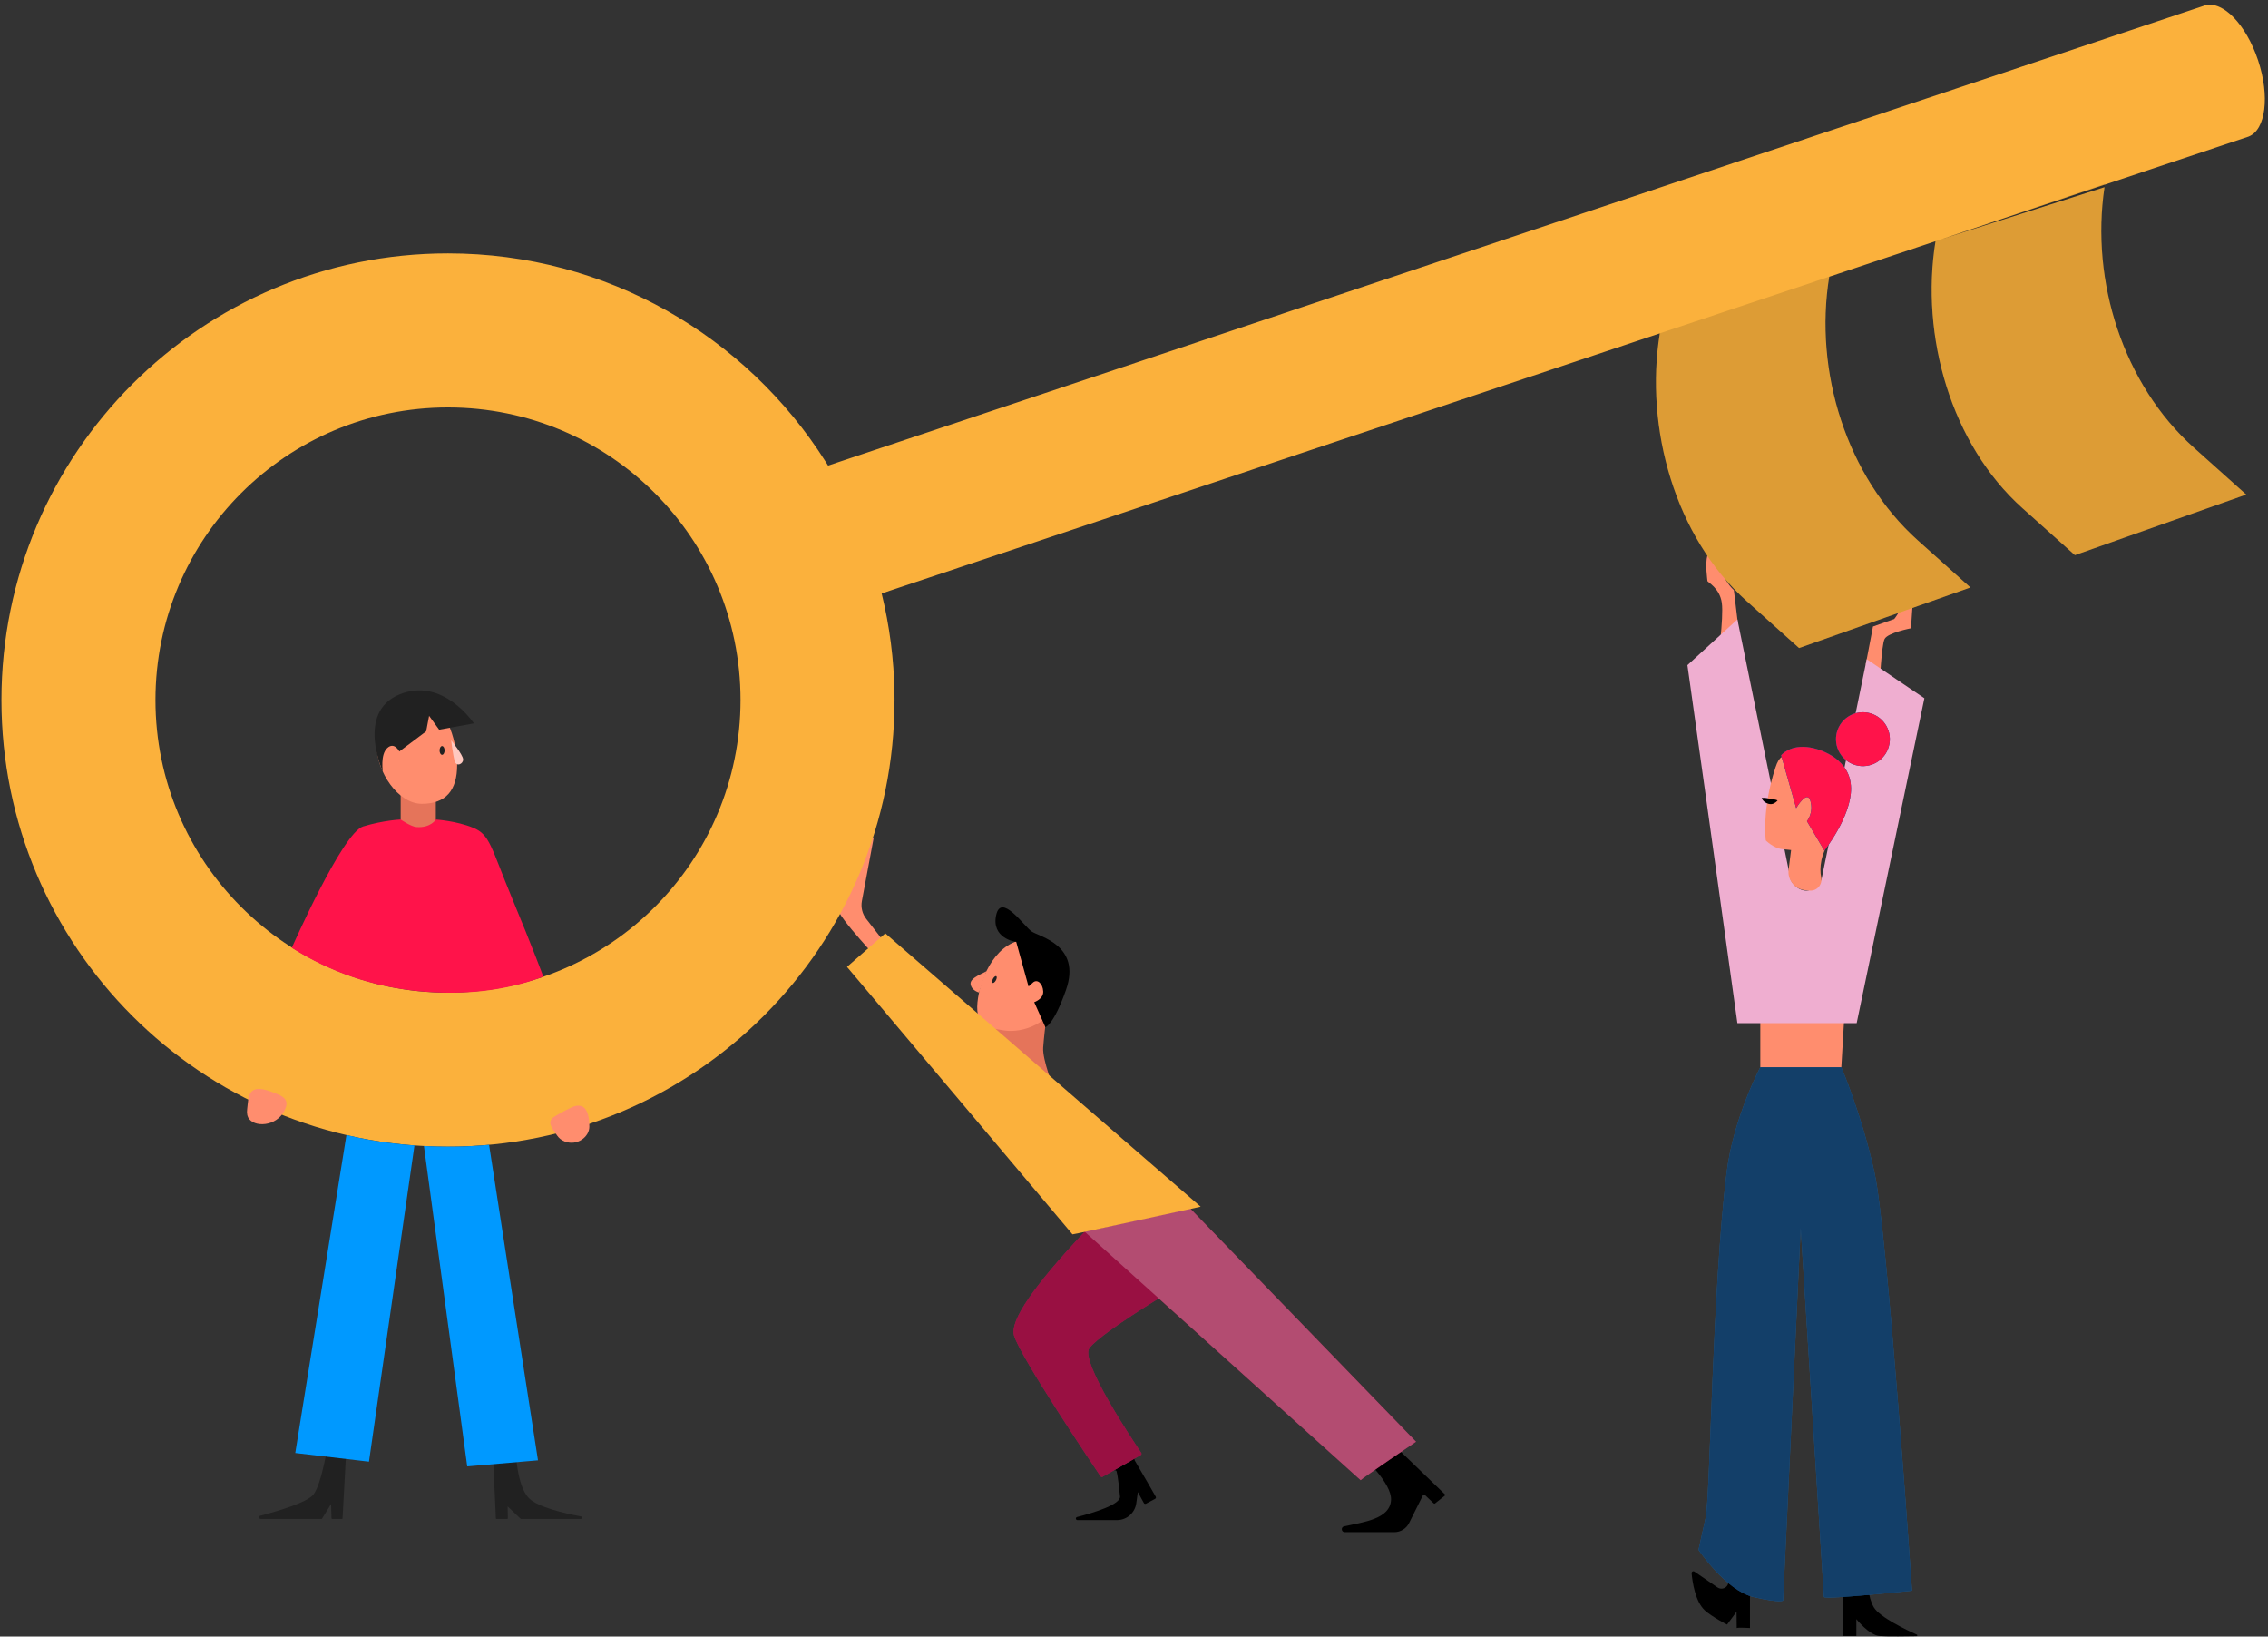 <?xml version="1.0" encoding="UTF-8"?>
<svg width="341px" height="246px" viewBox="0 0 341 246" version="1.1" xmlns="http://www.w3.org/2000/svg" xmlns:xlink="http://www.w3.org/1999/xlink">
    <rect x="0" y="0" width="341" height="246" fill="#333333" stroke="none"/>
    <!-- Generator: Sketch 59.1 (86144) - https://sketch.com -->
    <title>Illustrations/Login</title>
    <desc>Created with Sketch.</desc>
    <defs>
        <path d="M23.887,78.833 C23.887,78.833 26.995,86.001 28.901,94.793 C30.808,103.585 34.516,157.506 34.516,157.506 C34.516,157.506 21.591,158.883 21.275,158.459 L21.275,158.459 L17.779,102.95 L15.13,158.988 C15.13,158.988 14.812,159.412 10.681,158.459 C6.55,157.506 2.419,151.361 2.419,151.361 L2.419,151.361 L3.478,146.595 C4.202,143.335 4.463,112.198 6.655,94.581 C7.669,86.438 11.705,78.833 11.705,78.833 L11.705,78.833 Z M14.846,31.932 C14.846,31.932 16.177,30.232 19.247,30.774 C21.116,31.104 25.275,32.63 25.346,36.862 C25.417,41.096 21.334,46.26 21.334,46.26 L21.334,46.26 L18.721,41.837 C18.721,41.837 19.751,40.627 19.255,38.814 C18.759,36.999 17.102,39.872 17.102,39.872 L17.102,39.872 Z M23.148,28.806 C23.536,26.605 25.636,25.136 27.837,25.524 C30.038,25.913 31.508,28.013 31.119,30.214 C30.73,32.416 28.631,33.885 26.43,33.496 C24.229,33.107 22.759,31.007 23.148,28.806 Z" id="path-1"></path>
        <path d="M53.031,55.791 L86.984,90.851 C86.984,90.851 79.037,96.249 78.659,96.626 L78.659,96.626 L48.302,69.3 C42.328,73.023 38.855,75.513 37.882,76.773 C36.392,78.701 44.497,90.793 45.675,92.529 C45.752,92.642 45.715,92.795 45.596,92.863 L45.596,92.863 L39.866,96.125 C39.759,96.185 39.626,96.156 39.557,96.055 C38.301,94.193 27.524,78.174 26.546,74.883 C25.897,72.7 29.44,67.499 37.173,59.283 L37.173,59.283 L53.031,55.791 Z" id="path-2"></path>
    </defs>
    <g id="Page-1" stroke="none" stroke-width="1" fill="none" fill-rule="evenodd">
        <g id="Slide-4" transform="translate(-124, -80)">
            <g id="Carousel" transform="translate(40, 2)">
                <g id="Illustrations/Login" transform="translate(50, 66)">
                    <g id="Group" transform="translate(34.161, 12)">
                        <g id="Woman" transform="translate(252.8, 81.6)">
                            <g>
                                <polygon id="Body" fill="#FF8D6E" points="11.705 68.375 11.705 78.833 23.887 78.833 24.48 68.795"></polygon>
                                <path d="M27.561,18.258 L28.649,12.578 L31.837,11.451 C31.837,11.451 32.977,10.134 33.228,8.307 C33.48,6.481 34.803,6.355 34.803,6.355 L34.361,12.841 C34.361,12.841 30.862,13.511 30.39,14.457 C29.917,15.402 29.639,21.47 29.639,21.47 L27.561,18.258 Z" id="Right-Hand" fill="#FF8D6E"></path>
                                <path d="M8.668,15.045 C8.668,14.794 7.73,7.101 7.73,7.101 C7.73,7.101 5.645,5.284 6.022,3.08 C6.4,0.876 6.464,0.246 6.464,0.246 C6.464,0.246 4.133,0.424 3.755,1.847 C3.378,3.269 3.755,5.536 3.755,5.725 C3.755,5.914 5.607,6.762 5.921,9.028 C6.236,11.296 5.267,18.131 5.267,18.131 L8.668,15.045 Z" id="Left-Hand" fill="#FF8D6E"></path>
                                <path d="M16.217,50.36 C16.148,50.633 16.942,52.076 18.394,52.264 C19.846,52.453 20.894,50.659 20.894,50.659 L27.707,17.489 L36.377,23.358 L26.195,72.196 L8.262,72.196 C8.262,72.196 4.522,45.366 3.461,37.711 C2.754,32.607 1.849,26.165 0.747,18.384 L8.262,11.51 L16.217,50.36 Z" id="Sweater" fill="#EFAED0"></path>
                                <path d="M19.148,52.268 C20.247,52.348 21.082,51.347 20.86,50.267 C20.718,49.58 20.691,48.718 20.907,47.658 C21.614,44.206 26.354,39.712 24.48,35.542 C23.138,32.557 19.898,30.92 16.412,31.734 C15.083,32.045 14.574,31.978 13.982,33.77 C11.902,40.074 12.531,44.729 12.531,44.729 C12.531,44.729 13.678,45.898 15.006,46.037 L16.335,46.174 L15.962,49.117 C15.763,50.689 16.924,52.107 18.505,52.221 L19.148,52.268 Z" id="Head" fill="#FF8D6E"></path>
                                <path d="M11.906,38.344 C12.425,38.292 12.804,38.388 13.15,38.457 C13.33,38.502 13.44,38.528 13.621,38.552 C13.84,38.563 14.064,38.602 14.306,38.72 C14.136,38.928 13.949,39.059 13.756,39.161 C13.525,39.288 13.204,39.288 12.974,39.236 C12.497,39.109 12.106,38.833 11.906,38.344" id="Eye" fill="#000000"></path>
                                <path d="M24.135,156.909 L24.135,164.324 L26.148,164.324 L26.148,161.781 C26.148,161.781 28.077,164.218 29.666,164.324 C30.919,164.407 33.97,164.361 35.201,164.339 C35.326,164.337 35.363,164.168 35.249,164.117 C33.819,163.475 29.64,161.502 28.769,159.999 C27.841,158.398 27.842,155.955 27.842,155.955 L24.135,156.909 Z" id="Shoe-Right" fill="#000000"></path>
                                <path d="M8.161,163.12 C8.479,163.014 10.151,163.12 10.151,163.12 L10.151,155.81 L7.287,153.942 L6.913,156.312 C6.792,157.08 5.911,157.459 5.271,157.019 L1.83,154.656 C1.641,154.496 1.352,154.644 1.376,154.89 C1.499,156.208 1.931,159.164 3.372,160.472 C4.439,161.44 6.705,162.603 6.705,162.603 L8.135,160.669 L8.161,163.12 Z" id="Shoe-Left" fill="#000000"></path>
                            </g>
                            <g id="Hair-&amp;-Pants">
                                <use fill="#0099FF" xlink:href="#path-1"></use>
                                <use fill-opacity="0.16" fill="#FF0000" style="mix-blend-mode: saturation;" xlink:href="#path-1"></use>
                                <use fill-opacity="0.34" fill="#000000" style="mix-blend-mode: darken;" xlink:href="#path-1"></use>
                            </g>
                            <path d="M21.275,158.459 C21.591,158.883 34.516,157.506 34.516,157.506 C34.516,157.506 30.808,103.585 28.901,94.793 C26.995,86.001 23.887,78.833 23.887,78.833 L11.705,78.833 C11.705,78.833 7.669,86.438 6.655,94.581 C4.463,112.198 4.202,143.335 3.478,146.595 L2.419,151.361 C2.419,151.361 6.55,157.506 10.681,158.459 C14.812,159.412 15.13,158.988 15.13,158.988 L17.779,102.95 L21.275,158.459 Z" id="Hair-&amp;-Pants-Overlay" fill-opacity="0.26" fill="#000000"></path>
                            <path d="M14.846,31.932 C14.846,31.932 16.177,30.232 19.247,30.774 C21.116,31.104 25.275,32.63 25.346,36.862 C25.417,41.096 21.334,46.26 21.334,46.26 L21.334,46.26 L18.721,41.837 C18.721,41.837 19.751,40.627 19.255,38.814 C18.759,36.999 17.102,39.872 17.102,39.872 L17.102,39.872 Z M23.148,28.806 C23.536,26.605 25.636,25.136 27.837,25.524 C30.038,25.913 31.508,28.013 31.119,30.214 C30.73,32.416 28.631,33.885 26.43,33.496 C24.229,33.107 22.759,31.007 23.148,28.806 Z" id="Hair" fill="#FF134A"></path>
                        </g>
                        <g id="Person-5" transform="translate(125.753, 125.861)">
                            <path d="M82.181,90.087 C82.239,90.051 82.314,90.06 82.364,90.107 L82.364,90.107 L91.32,98.749 C91.385,98.812 91.38,98.918 91.308,98.975 L91.308,98.975 L89.849,100.131 C89.791,100.177 89.707,100.174 89.653,100.122 L89.653,100.122 L88.284,98.828 C88.21,98.758 88.092,98.779 88.046,98.87 L88.046,98.87 L85.945,103.077 C85.525,103.918 84.665,104.45 83.725,104.45 L83.725,104.45 L76.272,104.45 C75.743,104.45 75.659,103.692 76.174,103.577 C79.021,102.94 83.141,102.503 83.234,99.551 C83.311,97.126 79.289,93.339 78.461,92.586 C78.386,92.519 78.398,92.401 78.485,92.348 L78.485,92.348 Z M44.778,93.339 C44.663,93.404 44.622,93.544 44.69,93.657 C45.836,95.59 47.414,98.348 47.856,99.121 C47.922,99.236 47.877,99.38 47.759,99.442 L47.759,99.442 L46.383,100.168 C46.27,100.227 46.13,100.184 46.069,100.072 L46.069,100.072 L45.161,98.423 L44.925,100.115 C44.724,101.56 43.488,102.636 42.029,102.636 L42.029,102.636 L36.084,102.636 C35.809,102.636 35.755,102.244 36.022,102.176 C38.543,101.526 42.622,100.283 42.479,99.066 C42.344,97.915 42.213,96.198 41.956,95.281 C41.928,95.183 41.814,95.136 41.613,95.14 L41.613,95.14 Z" id="Shoes" fill="#000000"></path>
                            <g id="Pants">
                                <use fill="#E41C77" xlink:href="#path-2"></use>
                                <use fill-opacity="0.16" fill="#FF0000" style="mix-blend-mode: saturation;" xlink:href="#path-2"></use>
                                <use fill-opacity="0.34" fill="#000000" style="mix-blend-mode: darken;" xlink:href="#path-2"></use>
                            </g>
                            <path d="M8.582,17.733 L4.32,12.249 C3.733,11.493 3.498,10.523 3.673,9.583 L5.428,0.185 C5.456,0.011 5.22,-0.074 5.133,0.081 C3.808,2.443 -0.082,9.486 0.001,10.649 C0.103,12.048 6.709,18.961 6.709,18.961 L8.582,17.733 Z" id="Hand" fill="#FF8D6E"></path>
                            <g id="Head" transform="translate(20.01, 10.53)">
                                <path d="M11.893,12.815 C11.893,12.815 11.112,18.347 10.922,21.08 C10.793,22.944 12.548,27.265 12.548,27.265 L5.362,20.786 L2.666,18.099 L11.893,12.815 Z" id="Fill-24" fill="#E5745A"></path>
                                <path d="M13.06,13.294 C12.392,17.49 7.725,18.926 5.07,18.504 C2.415,18.081 0.468,17.748 1.136,13.552 C1.804,9.356 4.74,4.178 9.462,4.93 C12.116,5.353 13.728,9.098 13.06,13.294" id="Fill-50" fill="#FF8D6E"></path>
                                <path d="M2.4,9.568 C2.302,9.774 -0.126,10.524 0.005,11.52 C0.136,12.517 1.278,12.801 1.278,12.801 L2.4,9.568 Z" id="Fill-52" fill="#FF8D6E"></path>
                                <path d="M3.813,10.969 C3.663,11.246 3.443,11.418 3.323,11.353 C3.202,11.287 3.226,11.01 3.375,10.732 C3.526,10.454 3.745,10.283 3.865,10.348 C3.986,10.413 3.962,10.69 3.813,10.969" id="Fill-54" fill="#212121"></path>
                                <path d="M6.863,5.169 C6.678,5.213 3.108,4.6 3.85,1.174 C4.592,-2.251 8.04,2.83 9.184,3.621 C10.331,4.413 16.716,5.679 14.352,12.412 C12.496,17.699 11.257,18.012 11.257,18.012 L9.575,14.253 C9.575,14.253 10.996,13.778 10.927,12.616 C10.857,11.453 10.044,10.71 9.382,11.302 L8.721,11.894 L6.863,5.169 Z" id="Hair" fill="#000000"></path>
                            </g>
                            <path d="M78.659,96.626 C79.037,96.249 86.984,90.851 86.984,90.851 L53.031,55.791 L37.173,59.283 L78.659,96.626 Z" id="Pants---Overlay" fill-opacity="0.25" fill="#FFFFFF"></path>
                            <path d="M35.338,59.681 C35.621,59.681 54.608,55.524 54.608,55.524 L7.195,14.435 L1.434,19.476 L35.338,59.681 Z" id="Sweater" fill="#FBB13C"></path>
                        </g>
                        <g id="Key">
                            <path d="M339.34,9.044 C341.143,14.443 340.502,19.537 337.917,20.528 L337.918,20.53 L337.83,20.56 C337.824,20.562 337.818,20.564 337.812,20.566 L337.811,20.565 L291.875,35.915 L316.256,28.136 C314.142,42.245 319.061,57.766 329.681,67.278 L337.564,74.339 L311.804,83.447 L303.92,76.386 C293.177,66.763 288.544,50.497 290.847,36.258 L270.827,42.948 L274.865,41.6 C272.555,55.842 277.464,71.62 288.211,81.246 L296.095,88.306 L270.335,97.414 L262.451,90.354 C251.705,80.728 247.086,64.351 249.393,50.11 L132.397,89.205 C133.579,94.038 134.253,99.072 134.328,104.252 L134.335,105.225 C134.335,142.304 104.276,172.363 67.196,172.363 C30.117,172.363 0.057,142.304 0.057,105.225 C0.057,68.145 30.117,38.086 67.196,38.086 C91.107,38.086 112.09,50.591 123.985,69.413 L124.342,69.985 L331.253,0.846 L331.265,0.842 L331.332,0.821 L331.332,0.822 L331.405,0.8 C334.059,0.09 337.546,3.676 339.34,9.044 Z M67.196,61.243 C42.906,61.243 23.214,80.934 23.214,105.225 C23.214,129.515 42.906,149.207 67.196,149.207 C91.486,149.207 111.179,129.515 111.179,105.225 C111.179,80.934 91.486,61.243 67.196,61.243 Z" fill="#FBB13C"></path>
                            <path d="M316.335,27.633 C314.025,41.875 318.934,57.653 329.681,67.278 L337.564,74.339 L311.804,83.447 L303.92,76.386 C293.173,66.759 288.54,50.484 290.85,36.242" id="Part-2-Overlay-" fill-opacity="0.12" fill="#000000"></path>
                            <path d="M274.852,41.6 C272.542,55.842 277.451,71.62 288.198,81.246 L296.082,88.306 L270.322,97.414 L262.438,90.354 C251.69,80.726 247.072,64.347 249.381,50.105" id="Part-1-Overlay" fill-opacity="0.12" fill="#000000"></path>
                        </g>
                        <g id="Person-7" transform="translate(36.975, 103.772)">
                            <g id="Head" transform="translate(19.18, 0)">
                                <polygon id="Fill-13" fill="#E5745A" points="3.927 13.183 3.927 22.44 9.211 22.44 9.211 12.71"></polygon>
                                <path d="M12.417,11.199 C12.417,15.021 10.729,17.052 7.112,17.052 C3.495,17.052 0.327,12.194 0.327,8.372 C0.327,4.55 3.259,1.452 6.876,1.452 C10.493,1.452 12.417,7.378 12.417,11.199" id="Fill-16" fill="#FF8D6E"></path>
                                <path d="M11.516,7.51 C11.516,7.51 13.28,9.672 13.318,10.364 C13.357,11.057 12.305,11.557 12.042,10.634 C11.78,9.71 11.516,7.51 11.516,7.51" id="Fill-18" fill="#FFC9C0"></path>
                                <path d="M10.528,9.03 C10.528,9.393 10.36,9.688 10.151,9.688 C9.942,9.688 9.773,9.393 9.773,9.03 C9.773,8.667 9.942,8.372 10.151,8.372 C10.36,8.372 10.528,8.667 10.528,9.03" id="Fill-20" fill="#212121"></path>
                                <path d="M3.727,9.184 L7.757,6.161 L8.199,3.831 L9.71,5.909 L14.937,4.965 C14.937,4.965 10.277,-2.089 3.727,0.619 C-2.823,3.328 1.253,12.257 1.253,12.257 C1.253,12.257 0.83,9.688 1.901,8.68 C2.972,7.673 3.727,9.184 3.727,9.184" id="Fill-74" fill="#212121"></path>
                            </g>
                            <path d="M6.737,38.702 C6.737,38.702 14.343,21.401 17.461,20.456 C20.577,19.512 23.107,19.418 23.107,19.418 C23.107,19.418 24.667,20.496 25.505,20.551 C27.637,20.69 28.392,19.418 28.392,19.418 C28.392,19.418 31.441,19.606 33.992,20.646 C36.541,21.685 36.636,23.479 39.848,31.225 C43.06,38.971 44.557,43.045 44.557,43.045 C38.793,45.174 32.49,45.892 25.647,45.199 C18.805,44.506 12.501,42.341 6.737,38.702 Z" id="Sweater" fill="#FF134A"></path>
                            <path d="M37.42,124.459 L36.912,113.389 C36.908,113.332 36.956,113.283 37.013,113.283 L40.25,113.283 C40.305,113.283 40.351,113.326 40.352,113.38 C40.367,114.18 40.539,119.648 42.43,121.47 C43.8,122.789 47.648,123.694 50.192,124.168 C50.427,124.211 50.391,124.556 50.152,124.556 L41.211,124.556 C41.185,124.556 41.16,124.545 41.14,124.528 L39.188,122.667 L39.223,124.452 C39.224,124.508 39.178,124.556 39.121,124.556 L37.522,124.556 C37.468,124.556 37.424,124.512 37.42,124.459" id="Right-Shoe" fill="#212121"></path>
                            <path d="M14.368,124.465 L15.033,112.282 C15.035,112.231 14.998,112.186 14.947,112.182 L12.499,111.943 C12.449,111.939 12.403,111.97 12.395,112.02 C12.273,112.835 11.276,119.204 10.013,120.852 C9.076,122.076 4.639,123.38 1.995,124.067 C1.713,124.141 1.771,124.555 2.063,124.555 L11.203,124.555 C11.237,124.555 11.267,124.539 11.285,124.511 L12.638,122.315 L12.71,124.463 C12.711,124.515 12.754,124.555 12.805,124.555 L14.272,124.555 C14.323,124.555 14.365,124.515 14.368,124.465" id="Left-Shoe" fill="#212121"></path>
                            <path d="M33.113,116.653 L43.753,115.739 L36.397,68.31 C33.099,68.626 29.597,68.673 25.891,68.451 C22.185,68.229 18.539,67.693 14.953,66.842 L7.258,114.637 L18.34,115.941 L25.178,68.412 L26.603,68.499 L33.113,116.653 Z" id="Pants" fill="#0099FF"></path>
                            <g id="Hands" transform="translate(0, 59.908)" fill="#FF8D6E">
                                <path d="M3.737,0.45 C1.42108547e-13,-0.968 0.258,1.262 0.028,3.022 C-0.047,3.606 0.018,4.167 0.362,4.568 C1.495,5.892 4.896,5.513 5.841,2.774 C6.325,1.37 5.014,0.934 3.737,0.45" id="Hand-2"></path>
                                <path d="M46.24,4.156 C45,4.928 45.81,5.834 46.646,7.031 C46.901,7.395 47.266,7.711 47.79,7.907 C49.68,8.61 51.474,7.194 51.474,5.682 C51.474,4.171 51.19,2.187 49.396,2.565 C48.702,2.711 46.796,3.81 46.24,4.156" id="Hand-1"></path>
                            </g>
                        </g>
                    </g>
                </g>
            </g>
        </g>
    </g>
</svg>